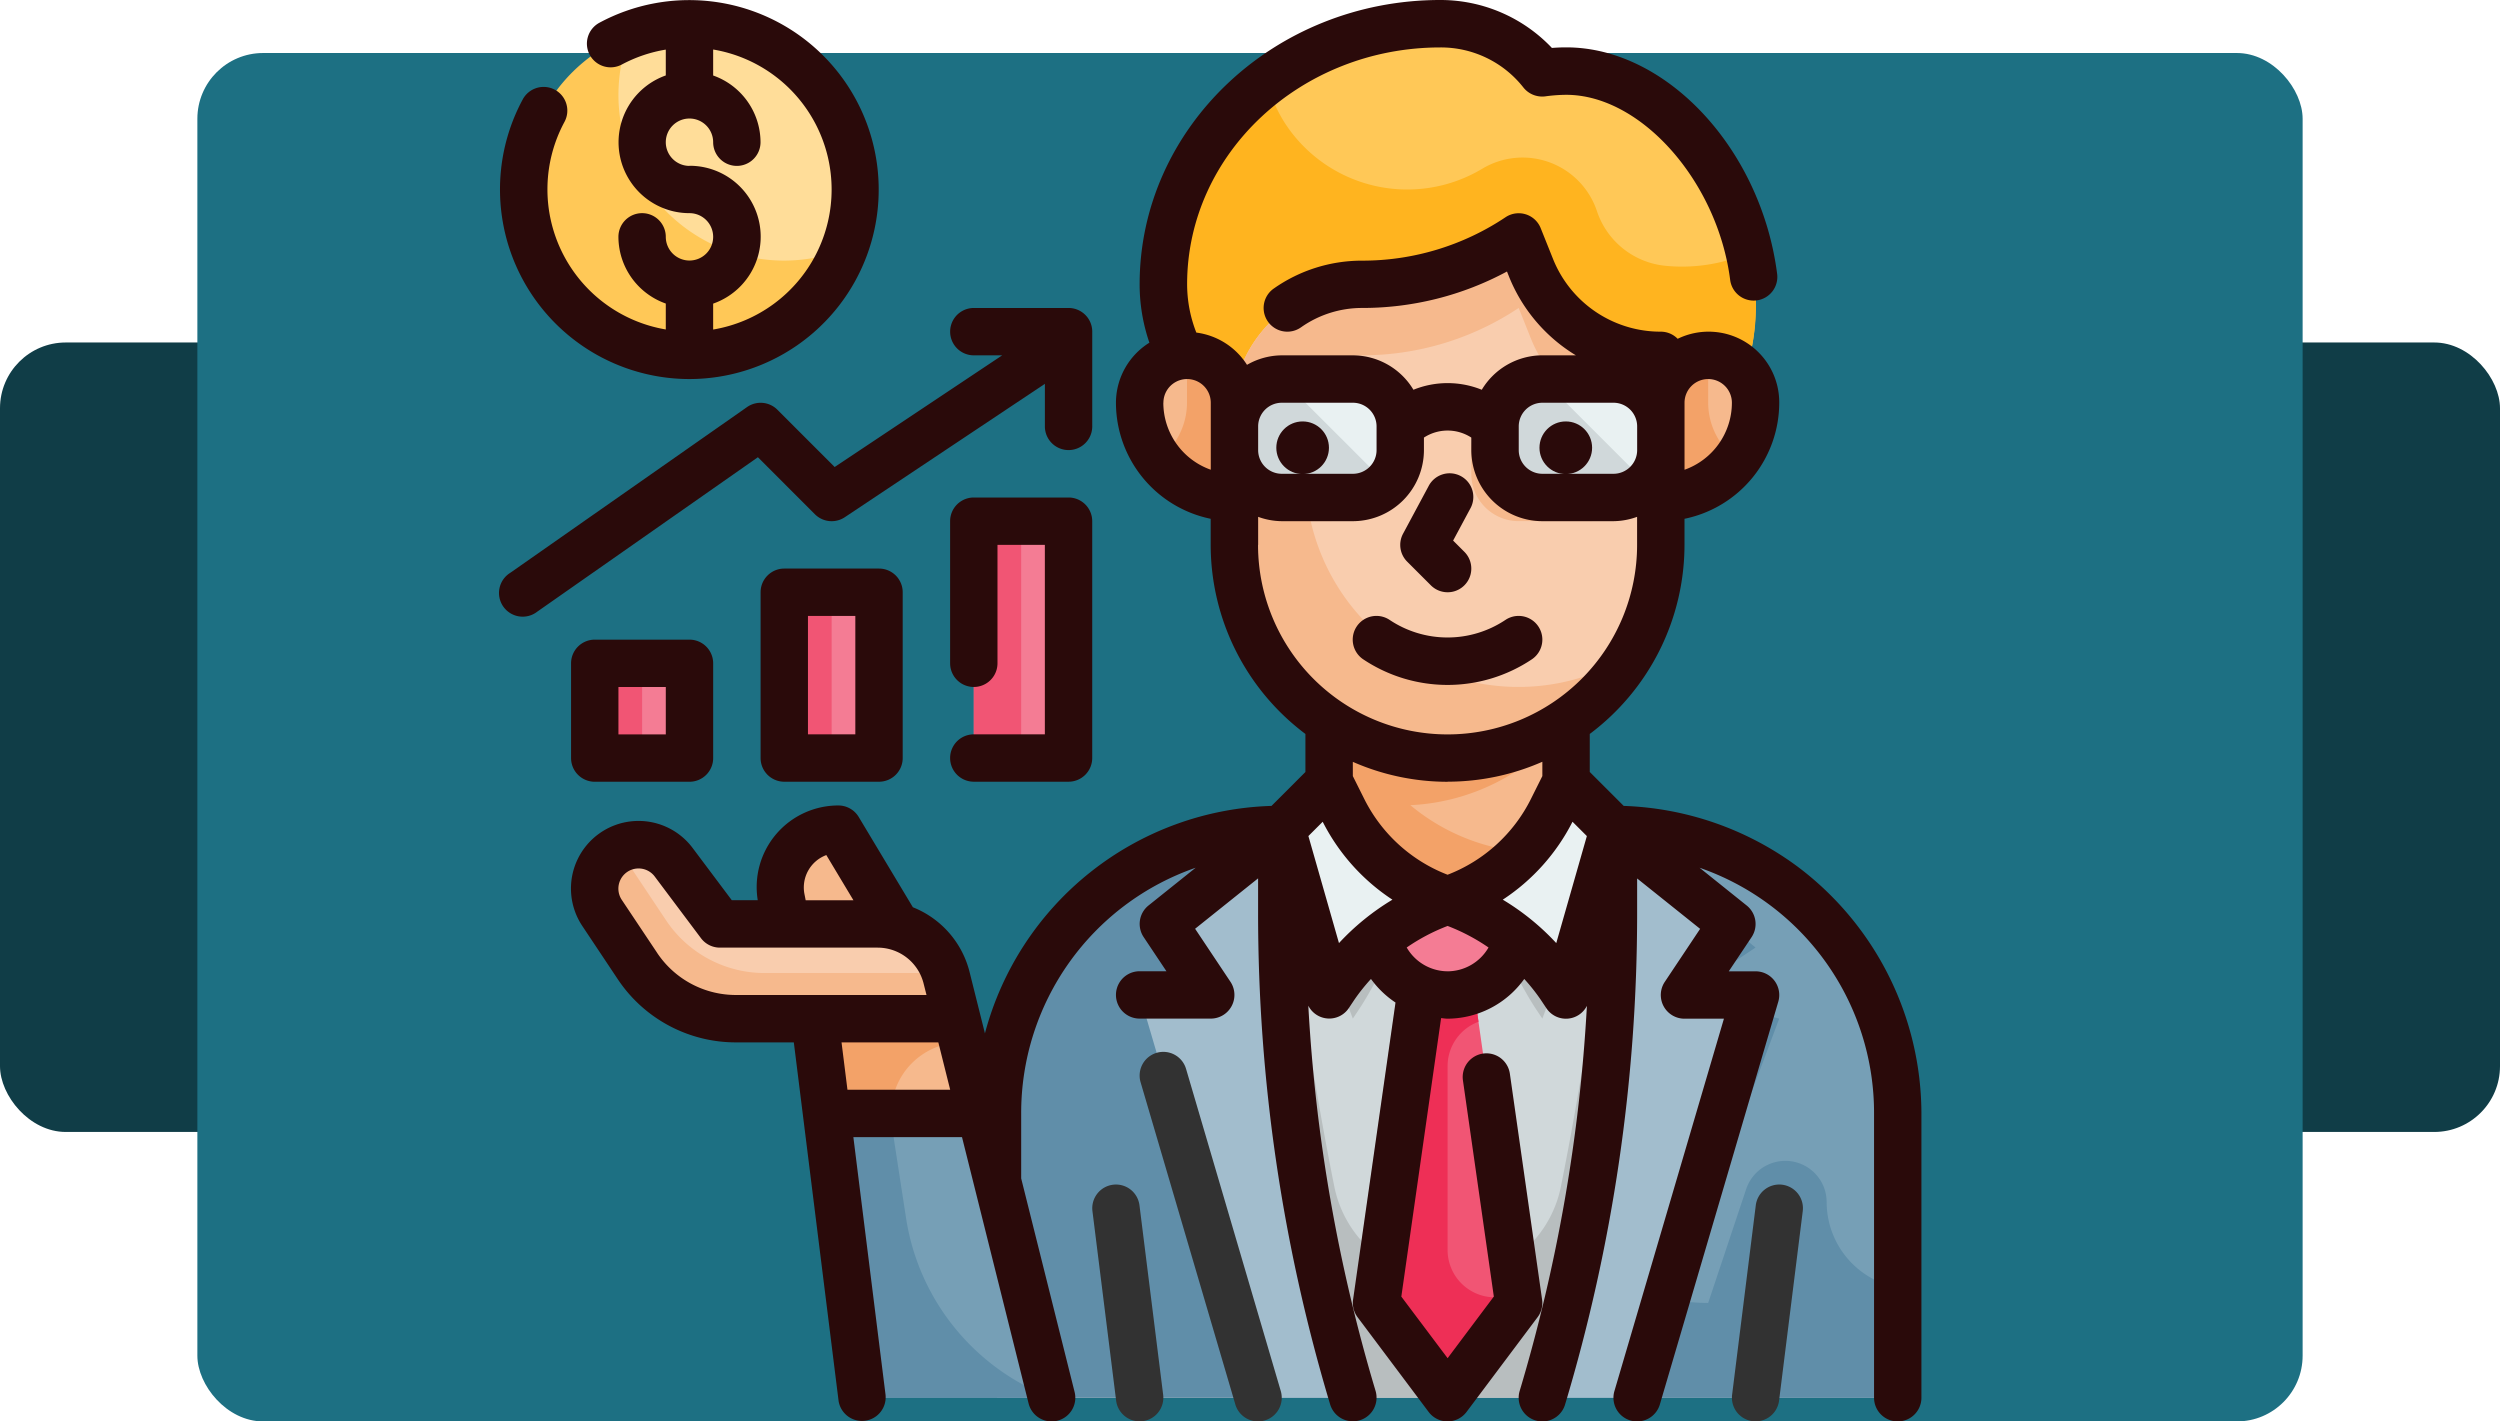 <svg xmlns="http://www.w3.org/2000/svg" width="190" height="108.029" viewBox="0 0 190 108.029">
  <g id="Grupo_1175057" data-name="Grupo 1175057" transform="translate(-1229 -285.971)">
    <g id="Grupo_1174854" data-name="Grupo 1174854" transform="translate(-1 5)">
      <rect id="Rectángulo_415310" data-name="Rectángulo 415310" width="190" height="60" rx="5" transform="translate(1230 307)" fill="#103d47"/>
      <rect id="Rectángulo_415311" data-name="Rectángulo 415311" width="160" height="104" rx="5" transform="translate(1245 285)" fill="#1d7083"/>
    </g>
    <g id="broker_6417455" transform="translate(1265 283.971)">
      <g id="Color" transform="translate(3.8 3.8)">
        <g id="Grupo_1175055" data-name="Grupo 1175055">
          <g id="Grupo_1175052" data-name="Grupo 1175052" transform="translate(5.403)">
            <g id="Grupo_1175050" data-name="Grupo 1175050" transform="translate(30.606)">
              <path id="Trazado_1035655" data-name="Trazado 1035655" d="M44.606,37H69.812A21.606,21.606,0,0,1,91.418,58.606V80.211H23V58.606A21.606,21.606,0,0,1,44.606,37Z" transform="translate(-23 24.216)" fill="#d0d8da"/>
              <path id="Trazado_1035656" data-name="Trazado 1035656" d="M82.776,41.321A21.605,21.605,0,0,0,69.812,37l-.569,5.113Q68.012,53.2,65.823,64.148a8.784,8.784,0,0,1-17.227,0Q46.408,53.21,45.175,42.113L44.606,37A21.606,21.606,0,0,0,23,58.606V80.211H91.418V58.606a21.6,21.6,0,0,0-8.642-17.285Z" transform="translate(-23 24.216)" fill="#b8bebf"/>
              <g id="Grupo_1175047" data-name="Grupo 1175047" transform="translate(21.606 57.615)">
                <path id="Trazado_1035657" data-name="Trazado 1035657" d="M39.656,37.11,38.6,35,35,38.6,40.4,53l.443-.664C42.891,49.271,44.1,45.169,47.6,44A13.738,13.738,0,0,1,39.656,37.11Z" transform="translate(-35 -35)" fill="#b8bebf"/>
                <path id="Trazado_1035658" data-name="Trazado 1035658" d="M48.8,41.8V40H38v1.8a5.4,5.4,0,0,0,3.4,5.009L38,70.608l5.4,7.2,5.4-7.2-3.4-23.8A5.4,5.4,0,0,0,48.8,41.8Z" transform="translate(-32.599 -30.998)" fill="#b8bebf"/>
                <path id="Trazado_1035659" data-name="Trazado 1035659" d="M51,35l-1.055,2.11A13.738,13.738,0,0,1,42,44c3.5,1.167,4.712,5.268,6.759,8.338L49.2,53l5.4-14.4Z" transform="translate(-29.397 -35)" fill="#b8bebf"/>
              </g>
              <g id="Grupo_1175048" data-name="Grupo 1175048" transform="translate(0 61.216)">
                <path id="Trazado_1035660" data-name="Trazado 1035660" d="M51.4,37A21.606,21.606,0,0,1,73.007,58.606V80.211H46a128.093,128.093,0,0,0,5.4-36.8Z" transform="translate(-4.589 -37)" fill="#769fb6"/>
                <path id="Trazado_1035661" data-name="Trazado 1035661" d="M67.606,65.345a3.139,3.139,0,0,0-6.116-.992L58.6,73.01a18.237,18.237,0,0,1-2.621-.212L64,51.4l-7.2-1.8L62.2,46,51.4,37v6.41a128.093,128.093,0,0,1-5.4,36.8H73.007V71.839A6.623,6.623,0,0,1,67.606,65.345Z" transform="translate(-4.589 -37)" fill="#608ea9"/>
                <path id="Trazado_1035662" data-name="Trazado 1035662" d="M44.606,37A21.606,21.606,0,0,0,23,58.606V80.211H50.007a128.094,128.094,0,0,1-5.4-36.8Z" transform="translate(-23 -37)" fill="#608ea9"/>
                <path id="Trazado_1035663" data-name="Trazado 1035663" d="M39.8,37v6.41a128.093,128.093,0,0,0,5.4,36.8H38L29,49.6h5.4l-3.6-5.4Z" transform="translate(-18.197 -37)" fill="#a2bdcd"/>
              </g>
              <path id="Trazado_1035664" data-name="Trazado 1035664" d="M51.4,37v6.41a128.093,128.093,0,0,1-5.4,36.8h7.2l9-30.608H56.8l3.6-5.4Z" transform="translate(-4.589 24.216)" fill="#a2bdcd"/>
              <path id="Trazado_1035665" data-name="Trazado 1035665" d="M49.8,68.207l-5.4,7.2-5.4-7.2L42.6,43h3.6Z" transform="translate(-10.192 29.019)" fill="#f15574"/>
              <path id="Trazado_1035666" data-name="Trazado 1035666" d="M46.393,67.4A3.6,3.6,0,0,1,44.4,64.181V50.2a3.593,3.593,0,0,1,2.35-3.365L46.2,43H42.6L39,68.207l5.4,7.2,5.4-7.2-.122-.862A3.55,3.55,0,0,1,46.393,67.4Z" transform="translate(-10.192 29.019)" fill="#ee2f56"/>
              <path id="Trazado_1035667" data-name="Trazado 1035667" d="M44.4,47.2A5.4,5.4,0,0,1,39,41.8V40H49.8v1.8A5.4,5.4,0,0,1,44.4,47.2Z" transform="translate(-10.192 26.618)" fill="#f47c94"/>
              <path id="Trazado_1035668" data-name="Trazado 1035668" d="M44.4,40H39v1.8a5.367,5.367,0,0,0,.8,2.791C40.95,42.564,42.237,40.722,44.4,40Z" transform="translate(-10.192 26.618)" fill="#f15574"/>
              <path id="Trazado_1035669" data-name="Trazado 1035669" d="M47.4,40H42c2.164.722,3.452,2.564,4.6,4.591a5.367,5.367,0,0,0,.8-2.791Z" transform="translate(-7.791 26.618)" fill="#f15574"/>
              <path id="Trazado_1035670" data-name="Trazado 1035670" d="M55,45.4l-9,1.8-9-1.8V31H55Z" transform="translate(-11.793 19.413)" fill="#f6b98d"/>
              <path id="Trazado_1035671" data-name="Trazado 1035671" d="M52.126,43.569a15.618,15.618,0,0,1-8.956-3.588A16.168,16.168,0,0,0,55,33.973V31H37V45.4l9,1.8,9-1.8V43.484A16.432,16.432,0,0,1,52.126,43.569Z" transform="translate(-11.793 19.413)" fill="#f3a268"/>
              <path id="Trazado_1035672" data-name="Trazado 1035672" d="M39.044,50.54,38.6,51.2,35,38.6,38.6,35l1.055,2.11A13.738,13.738,0,0,0,47.6,44,16.6,16.6,0,0,0,39.044,50.54Z" transform="translate(-13.394 22.615)" fill="#e9f1f2"/>
              <path id="Trazado_1035673" data-name="Trazado 1035673" d="M50.559,50.54,51,51.2l3.6-12.6L51,35l-1.055,2.11A13.738,13.738,0,0,1,42,44,16.6,16.6,0,0,1,50.559,50.54Z" transform="translate(-7.791 22.615)" fill="#e9f1f2"/>
              <path id="Trazado_1035674" data-name="Trazado 1035674" d="M72.1,33.608C79.787,23.369,70.959,6.6,60.619,6.6a14.073,14.073,0,0,0-1.84.133A9.727,9.727,0,0,0,51.051,3C39.424,3,30,11.867,30,22.805A12.075,12.075,0,0,0,42.593,34.87Z" transform="translate(-17.397 -3)" fill="#ffc857"/>
              <path id="Trazado_1035675" data-name="Trazado 1035675" d="M68.148,19.456a6.114,6.114,0,0,1-5.191-4.15,5.957,5.957,0,0,0-8.718-3.225A11.087,11.087,0,0,1,39.314,8.725a10.489,10.489,0,0,1-1.435-3.3A19.346,19.346,0,0,0,30,20.862,12.075,12.075,0,0,0,42.593,32.927L72.1,31.665A15.836,15.836,0,0,0,74.526,18.45,12.7,12.7,0,0,1,68.148,19.456Z" transform="translate(-17.397 -1.057)" fill="#ffb41f"/>
              <path id="Trazado_1035676" data-name="Trazado 1035676" d="M49.2,51.61A16.2,16.2,0,0,1,33,35.406V22.8l.868-1.736A9.886,9.886,0,0,1,42.712,15.6,21.448,21.448,0,0,0,54.606,12l.925,2.315A10.64,10.64,0,0,0,65.409,21v14.4a16.2,16.2,0,0,1-16.2,16.2Z" transform="translate(-14.995 4.204)" fill="#f9cdae"/>
              <g id="Grupo_1175049" data-name="Grupo 1175049" transform="translate(10.803 16.204)">
                <path id="Trazado_1035677" data-name="Trazado 1035677" d="M51,27.8V20.6a3.6,3.6,0,0,1,7.2,0A7.2,7.2,0,0,1,51,27.8Z" transform="translate(-11.39 -7.998)" fill="#f6b98d"/>
                <path id="Trazado_1035678" data-name="Trazado 1035678" d="M36.2,27.8V20.6a3.6,3.6,0,1,0-7.2,0A7.2,7.2,0,0,0,36.2,27.8Z" transform="translate(-29 -7.998)" fill="#f6b98d"/>
                <path id="Trazado_1035679" data-name="Trazado 1035679" d="M55.531,14.315,54.606,12a21.444,21.444,0,0,1-11.894,3.6,9.891,9.891,0,0,0-8.846,5.466L33,22.8v12.6a16.192,16.192,0,0,0,30.025,8.43A16.186,16.186,0,0,1,38.4,30V22.011A9.842,9.842,0,0,1,42.712,21a21.448,21.448,0,0,0,11.894-3.6l.925,2.315A10.64,10.64,0,0,0,65.409,26.4V21a10.64,10.64,0,0,1-9.877-6.687Z" transform="translate(-25.798 -12)" fill="#f6b98d"/>
                <path id="Trazado_1035680" data-name="Trazado 1035680" d="M52,28H46.6A3.6,3.6,0,0,1,43,24.4V22.6A3.6,3.6,0,0,1,46.6,19H52a3.6,3.6,0,0,1,3.6,3.6v1.8A3.6,3.6,0,0,1,52,28Z" transform="translate(-17.793 -6.397)" fill="#f6b98d"/>
                <path id="Trazado_1035681" data-name="Trazado 1035681" d="M40.2,19H34.8a3.578,3.578,0,0,0-1.8.5v8a3.561,3.561,0,0,0,1.8.5h5.4a3.6,3.6,0,0,0,3.6-3.6V22.6A3.6,3.6,0,0,0,40.2,19Z" transform="translate(-25.798 -6.397)" fill="#f6b98d"/>
              </g>
              <path id="Trazado_1035682" data-name="Trazado 1035682" d="M54.6,20.6V17A3.6,3.6,0,0,0,51,20.6v7.2a7.17,7.17,0,0,0,5.754-2.911A5.377,5.377,0,0,1,54.6,20.6Z" transform="translate(-0.587 8.207)" fill="#f3a268"/>
              <path id="Trazado_1035683" data-name="Trazado 1035683" d="M31.957,20.6V17a3.6,3.6,0,0,1,3.6,3.6v7.2A7.17,7.17,0,0,1,29.8,24.891,5.377,5.377,0,0,0,31.957,20.6Z" transform="translate(-17.554 8.207)" fill="#f3a268"/>
              <path id="Trazado_1035684" data-name="Trazado 1035684" d="M53,27H47.6A3.6,3.6,0,0,1,44,23.4V21.6A3.6,3.6,0,0,1,47.6,18H53a3.6,3.6,0,0,1,3.6,3.6v1.8A3.6,3.6,0,0,1,53,27Z" transform="translate(-6.19 9.007)" fill="#e9f1f2"/>
              <path id="Trazado_1035685" data-name="Trazado 1035685" d="M42,27H36.6A3.6,3.6,0,0,1,33,23.4V21.6A3.6,3.6,0,0,1,36.6,18H42a3.6,3.6,0,0,1,3.6,3.6v1.8A3.6,3.6,0,0,1,42,27Z" transform="translate(-14.995 9.007)" fill="#e9f1f2"/>
              <path id="Trazado_1035686" data-name="Trazado 1035686" d="M44,21.6v1.8A3.6,3.6,0,0,0,47.6,27H53a3.59,3.59,0,0,0,2.546-1.055L47.6,18A3.6,3.6,0,0,0,44,21.6Z" transform="translate(-6.19 9.007)" fill="#d0d8da"/>
              <path id="Trazado_1035687" data-name="Trazado 1035687" d="M33,21.6v1.8A3.6,3.6,0,0,0,36.6,27H42a3.59,3.59,0,0,0,2.546-1.055L36.6,18A3.6,3.6,0,0,0,33,21.6Z" transform="translate(-14.995 9.007)" fill="#d0d8da"/>
            </g>
            <g id="Grupo_1175051" data-name="Grupo 1175051" transform="translate(0 61.216)">
              <path id="Trazado_1035688" data-name="Trazado 1035688" d="M33.289,73.808h-14.4L15.284,45h10.8Z" transform="translate(1.43 -30.596)" fill="#769fb6"/>
              <path id="Trazado_1035689" data-name="Trazado 1035689" d="M22.228,60.153l-1.1-7.13A5.4,5.4,0,0,1,26.47,46.8h.067l-.45-1.8h-10.8l3.6,28.808h14.4a17.435,17.435,0,0,1-11.06-13.655Z" transform="translate(1.43 -30.596)" fill="#608ea9"/>
              <path id="Trazado_1035690" data-name="Trazado 1035690" d="M23.655,46h-9L13.911,42.3A4.429,4.429,0,0,1,18.254,37Z" transform="translate(0.261 -37)" fill="#f6b98d"/>
              <path id="Trazado_1035691" data-name="Trazado 1035691" d="M26.087,45h-10.8l.9,7.2h11.7Z" transform="translate(1.43 -30.596)" fill="#f6b98d"/>
              <path id="Trazado_1035692" data-name="Trazado 1035692" d="M15.513,43.673,12.006,39a3.336,3.336,0,0,0-5.445,3.851L9.24,46.865a9,9,0,0,0,7.49,4.01H33.518l-.778-3.111A5.4,5.4,0,0,0,27.5,43.673Z" transform="translate(-6.001 -36.471)" fill="#f9cdae"/>
              <path id="Trazado_1035693" data-name="Trazado 1035693" d="M32.617,47.314H18.907a9,9,0,0,1-7.49-4.01L8.738,39.286a3.291,3.291,0,0,1-.528-1.511,3.281,3.281,0,0,0-.724.353,3.337,3.337,0,0,0-.925,4.625L9.24,46.772a9,9,0,0,0,7.49,4.011H33.518l-.778-3.111c-.032-.124-.085-.238-.122-.358Z" transform="translate(-6.001 -36.38)" fill="#f6b98d"/>
              <path id="Trazado_1035694" data-name="Trazado 1035694" d="M26.47,46.8h.067l-.45-1.8h-10.8l.9,7.2H21.1A5.382,5.382,0,0,1,26.47,46.8Z" transform="translate(1.43 -30.596)" fill="#f3a268"/>
            </g>
          </g>
          <g id="Grupo_1175054" data-name="Grupo 1175054">
            <g id="Grupo_1175053" data-name="Grupo 1175053" transform="translate(5.401 37.81)">
              <path id="Trazado_1035695" data-name="Trazado 1035695" d="M6,30h7.2v7.2H6Z" transform="translate(-6 -19.197)" fill="#f47c94"/>
              <path id="Trazado_1035696" data-name="Trazado 1035696" d="M14,27h7.2V39.6H14Z" transform="translate(0.404 -21.599)" fill="#f47c94"/>
              <path id="Trazado_1035697" data-name="Trazado 1035697" d="M22,24h7.2V42H22Z" transform="translate(6.808 -24)" fill="#f47c94"/>
            </g>
            <circle id="Elipse_12293" data-name="Elipse 12293" cx="12.5" cy="12.5" r="12.5" transform="translate(0.2 0.228)" fill="#fd9"/>
            <path id="Trazado_1035698" data-name="Trazado 1035698" d="M22.805,20.624A12.583,12.583,0,0,1,11.059,3.476,12.6,12.6,0,1,0,27.35,19.767,12.572,12.572,0,0,1,22.805,20.624Z" transform="translate(-3 -2.619)" fill="#ffc857"/>
            <path id="Trazado_1035699" data-name="Trazado 1035699" d="M6,30H9.6v7.2H6Z" transform="translate(-0.599 18.613)" fill="#f15574"/>
            <path id="Trazado_1035700" data-name="Trazado 1035700" d="M14,27h3.6V39.6H14Z" transform="translate(5.805 16.211)" fill="#f15574"/>
            <path id="Trazado_1035701" data-name="Trazado 1035701" d="M22,24h3.6V42H22Z" transform="translate(12.209 13.81)" fill="#f15574"/>
          </g>
        </g>
      </g>
      <g id="Outline_copy" transform="translate(2 2)">
        <g id="Grupo_1175056" data-name="Grupo 1175056">
          <path id="Trazado_1035702" data-name="Trazado 1035702" d="M98.265,67.9A23.551,23.551,0,0,0,85,63.249L82.421,60.67v-2.89a17.971,17.971,0,0,0,7.2-14.37V41.429a9.018,9.018,0,0,0,7.2-8.821,5.368,5.368,0,0,0-7.719-4.859,1.79,1.79,0,0,0-1.284-.542,8.8,8.8,0,0,1-8.2-5.554l-.927-2.315a1.8,1.8,0,0,0-2.672-.828,19.569,19.569,0,0,1-10.891,3.3A11.641,11.641,0,0,0,58.4,23.933a1.8,1.8,0,0,0,2.072,2.947,8.032,8.032,0,0,1,4.652-1.475,23.156,23.156,0,0,0,11.006-2.771l.14.353a12.4,12.4,0,0,0,5.094,6.017H78.82a5.385,5.385,0,0,0-4.606,2.618,6.931,6.931,0,0,0-5.194,0,5.382,5.382,0,0,0-4.6-2.616h-5.4a5.342,5.342,0,0,0-2.649.722,5.386,5.386,0,0,0-3.851-2.452,10.093,10.093,0,0,1-.7-3.671c0-9.928,8.635-18,19.249-18a7.977,7.977,0,0,1,6.3,3.034,1.828,1.828,0,0,0,1.658.686,12.16,12.16,0,0,1,1.61-.119c5.662,0,11.48,6.557,12.45,14.033a1.8,1.8,0,1,0,3.569-.465C95.422,13.3,88.234,5.6,80.631,5.6c-.349,0-.708.014-1.087.043A11.663,11.663,0,0,0,71.061,2c-12.6,0-22.85,9.692-22.85,21.606a13.633,13.633,0,0,0,.742,4.438,5.388,5.388,0,0,0-2.542,4.564,9.019,9.019,0,0,0,7.2,8.821v1.982a17.971,17.971,0,0,0,7.2,14.37v2.89l-2.578,2.578A23.259,23.259,0,0,0,36.454,80.535l-1.167-4.661a7.172,7.172,0,0,0-4.31-4.923L26.86,64.089a1.8,1.8,0,0,0-1.543-.873,6.2,6.2,0,0,0-6.129,7.2H17.215l-2.967-3.957a5.136,5.136,0,0,0-8.383,5.931L8.543,76.41a10.778,10.778,0,0,0,8.986,4.811h4.4l3.4,27.23A1.8,1.8,0,0,0,28.9,108L26.455,88.423h8.257l5.061,20.243a1.8,1.8,0,0,0,1.746,1.363,1.757,1.757,0,0,0,.439-.054,1.8,1.8,0,0,0,1.311-2.184l-4.06-16.231V86.622A19.719,19.719,0,0,1,52.47,67.948l-3.581,2.866a1.8,1.8,0,0,0-.375,2.4l1.734,2.6H48.212a1.8,1.8,0,1,0,0,3.6h5.4a1.8,1.8,0,0,0,1.5-2.8l-2.685-4.028,4.787-3.831v2.663a129.775,129.775,0,0,0,5.477,37.32,1.8,1.8,0,0,0,1.725,1.282,1.841,1.841,0,0,0,.517-.076,1.8,1.8,0,0,0,1.208-2.242,126.137,126.137,0,0,1-5.11-29.269,1.786,1.786,0,0,0,3.082.176l.443-.664A14.515,14.515,0,0,1,65.793,76.4a7.239,7.239,0,0,0,1.865,1.793l-3.225,22.578a1.809,1.809,0,0,0,.342,1.336l5.4,7.2a1.8,1.8,0,0,0,2.881,0l5.4-7.2a1.8,1.8,0,0,0,.342-1.336L76.349,83.6a1.8,1.8,0,0,0-3.567.51l2.348,16.428-3.513,4.685L68.1,100.542l3.023-21.165c.164.011.324.043.49.043A7.211,7.211,0,0,0,77.442,76.4a14.7,14.7,0,0,1,1.237,1.556l.443.664a1.785,1.785,0,0,0,3.082-.176,126.121,126.121,0,0,1-5.11,29.269,1.8,1.8,0,0,0,3.45,1.033,129.772,129.772,0,0,0,5.477-37.318V68.763l4.787,3.83-2.685,4.028a1.8,1.8,0,0,0,1.5,2.8h2.994l-8.322,28.3a1.8,1.8,0,0,0,1.219,2.236,1.84,1.84,0,0,0,.508.072,1.8,1.8,0,0,0,1.727-1.293l9-30.608a1.8,1.8,0,0,0-1.727-2.308H92.986l1.736-2.6a1.8,1.8,0,0,0-.373-2.4L90.768,67.95a19.716,19.716,0,0,1,13.259,18.673v21.606a1.8,1.8,0,1,0,3.6,0V86.622A23.519,23.519,0,0,0,98.265,67.9ZM22.74,69.961A2.626,2.626,0,0,1,24.4,66.985l2.06,3.434H22.83Zm-11.2,4.453L8.858,70.395a1.535,1.535,0,0,1,2.506-1.772L14.872,73.3a1.8,1.8,0,0,0,1.44.72H28.3a3.6,3.6,0,0,1,3.493,2.728l.22.871H17.531a7.191,7.191,0,0,1-5.994-3.207ZM26.006,84.822l-.45-3.6h7.357l.9,3.6ZM91.423,30.808a1.8,1.8,0,0,1,1.8,1.8,5.412,5.412,0,0,1-3.6,5.094V32.608A1.8,1.8,0,0,1,91.423,30.808Zm-12.6,1.8h5.4a1.8,1.8,0,0,1,1.8,1.8v1.8a1.8,1.8,0,0,1-1.8,1.8h-5.4a1.8,1.8,0,0,1-1.8-1.8v-1.8A1.8,1.8,0,0,1,78.82,32.608Zm-19.805,0h5.4a1.8,1.8,0,0,1,1.8,1.8v1.8a1.8,1.8,0,0,1-1.8,1.8h-5.4a1.8,1.8,0,0,1-1.8-1.8v-1.8A1.8,1.8,0,0,1,59.014,32.608Zm-9,0a1.8,1.8,0,0,1,3.6,0V37.7A5.412,5.412,0,0,1,50.012,32.608Zm7.2,10.8V41.279a5.341,5.341,0,0,0,1.8.331h5.4a5.408,5.408,0,0,0,5.4-5.4v-.954a3.3,3.3,0,0,1,3.6,0v.954a5.408,5.408,0,0,0,5.4,5.4h5.4a5.341,5.341,0,0,0,1.8-.331v2.132a14.4,14.4,0,1,1-28.808,0Zm14.4,18a17.878,17.878,0,0,0,7.2-1.514v1.087l-.864,1.73a11.831,11.831,0,0,1-6.338,5.769,11.85,11.85,0,0,1-6.338-5.769l-.864-1.728V59.9A17.907,17.907,0,0,0,71.618,61.416ZM63.361,73.675l-2.324-8.135,1.087-1.086a15.426,15.426,0,0,0,5.3,5.922A18.532,18.532,0,0,0,63.361,73.675Zm8.257,2.144a3.612,3.612,0,0,1-3.109-1.809,14.7,14.7,0,0,1,3.109-1.638,14.781,14.781,0,0,1,3.109,1.638A3.612,3.612,0,0,1,71.618,75.82Zm8.257-2.144a18.532,18.532,0,0,0-4.065-3.3,15.439,15.439,0,0,0,5.3-5.922L82.2,65.541Z" transform="translate(0.401 -2)" fill="#2a0a0a"/>
          <path id="Trazado_1035703" data-name="Trazado 1035703" d="M32.528,47.693a1.8,1.8,0,0,0-3.455,1.017l7.2,24.486A1.8,1.8,0,0,0,38,74.487a1.777,1.777,0,0,0,.508-.074,1.8,1.8,0,0,0,1.219-2.236Z" transform="translate(19.612 33.541)" fill="#323232"/>
          <path id="Trazado_1035704" data-name="Trazado 1035704" d="M57.824,52.014a1.8,1.8,0,0,0-2.009,1.563l-1.8,14.4a1.8,1.8,0,0,0,1.563,2.009A1.591,1.591,0,0,0,55.8,70a1.8,1.8,0,0,0,1.784-1.577l1.8-14.4A1.8,1.8,0,0,0,57.824,52.014Z" transform="translate(39.625 38.024)" fill="#323232"/>
          <path id="Trazado_1035705" data-name="Trazado 1035705" d="M28.577,52.015a1.8,1.8,0,0,0-1.563,2.009l1.8,14.4A1.8,1.8,0,0,0,30.6,70a1.574,1.574,0,0,0,.225-.014,1.8,1.8,0,0,0,1.563-2.009l-1.8-14.4A1.8,1.8,0,0,0,28.577,52.015Z" transform="translate(18.012 38.024)" fill="#323232"/>
          <circle id="Elipse_12294" data-name="Elipse 12294" cx="2" cy="2" r="2" transform="translate(79 32.029)" fill="#2a0a0a"/>
          <circle id="Elipse_12295" data-name="Elipse 12295" cx="2" cy="2" r="2" transform="translate(59 32.029)" fill="#2a0a0a"/>
          <path id="Trazado_1035706" data-name="Trazado 1035706" d="M42.328,30.476a1.8,1.8,0,0,0,2.546-2.546l-.855-.855,1.3-2.423a1.8,1.8,0,1,0-3.172-1.7l-1.932,3.6a1.8,1.8,0,0,0,.313,2.125Z" transform="translate(28.418 14.009)" fill="#2a0a0a"/>
          <path id="Trazado_1035707" data-name="Trazado 1035707" d="M45.2,33.243A11.525,11.525,0,0,0,51.6,31.3a1.8,1.8,0,1,0-2-3,7.919,7.919,0,0,1-8.806,0,1.8,1.8,0,1,0-2,3A11.535,11.535,0,0,0,45.2,33.243Z" transform="translate(26.816 18.812)" fill="#2a0a0a"/>
          <path id="Trazado_1035708" data-name="Trazado 1035708" d="M25.933,30.677a1.8,1.8,0,0,0,2.272.225L43.411,20.765V24a1.8,1.8,0,1,0,3.6,0V16.8a1.8,1.8,0,0,0-1.8-1.8h-7.2a1.8,1.8,0,1,0,0,3.6h2.155L27.435,27.087l-4.357-4.357a1.8,1.8,0,0,0-2.3-.2l-18,12.6A1.8,1.8,0,1,0,4.832,38.08L21.6,26.343Z" transform="translate(-2 8.406)" fill="#2a0a0a"/>
          <path id="Trazado_1035709" data-name="Trazado 1035709" d="M6.8,29A1.8,1.8,0,0,0,5,30.8V38a1.8,1.8,0,0,0,1.8,1.8H14A1.8,1.8,0,0,0,15.8,38V30.8A1.8,1.8,0,0,0,14,29Zm5.4,7.2H8.6V32.6h3.6Z" transform="translate(0.401 19.613)" fill="#2a0a0a"/>
          <path id="Trazado_1035710" data-name="Trazado 1035710" d="M14.8,26A1.8,1.8,0,0,0,13,27.8V40.4a1.8,1.8,0,0,0,1.8,1.8H22a1.8,1.8,0,0,0,1.8-1.8V27.8A1.8,1.8,0,0,0,22,26Zm5.4,12.6H16.6v-9h3.6Z" transform="translate(6.805 17.211)" fill="#2a0a0a"/>
          <path id="Trazado_1035711" data-name="Trazado 1035711" d="M22.8,41a1.8,1.8,0,0,0,0,3.6H30a1.8,1.8,0,0,0,1.8-1.8v-18A1.8,1.8,0,0,0,30,23H22.8A1.8,1.8,0,0,0,21,24.8V35.6a1.8,1.8,0,0,0,3.6,0v-9h3.6V41Z" transform="translate(13.209 14.81)" fill="#2a0a0a"/>
          <path id="Trazado_1035712" data-name="Trazado 1035712" d="M16.4,30.808A14.4,14.4,0,1,0,9.549,3.732,1.8,1.8,0,0,0,11.265,6.9,10.81,10.81,0,0,1,14.6,5.77V7.733A5.388,5.388,0,0,0,16.4,18.2,1.8,1.8,0,1,1,14.6,20,1.8,1.8,0,1,0,11,20a5.394,5.394,0,0,0,3.6,5.07v1.97A10.8,10.8,0,0,1,6.9,11.265,1.8,1.8,0,0,0,3.732,9.549,14.409,14.409,0,0,0,16.4,30.808Zm0-16.2a1.8,1.8,0,1,1,1.8-1.8,1.8,1.8,0,0,0,3.6,0,5.394,5.394,0,0,0-3.6-5.07V5.763a10.79,10.79,0,0,1,0,21.282v-1.97A5.388,5.388,0,0,0,16.4,14.6Z" transform="translate(-2 -2)" fill="#2a0a0a"/>
        </g>
      </g>
    </g>
  </g>
</svg>
